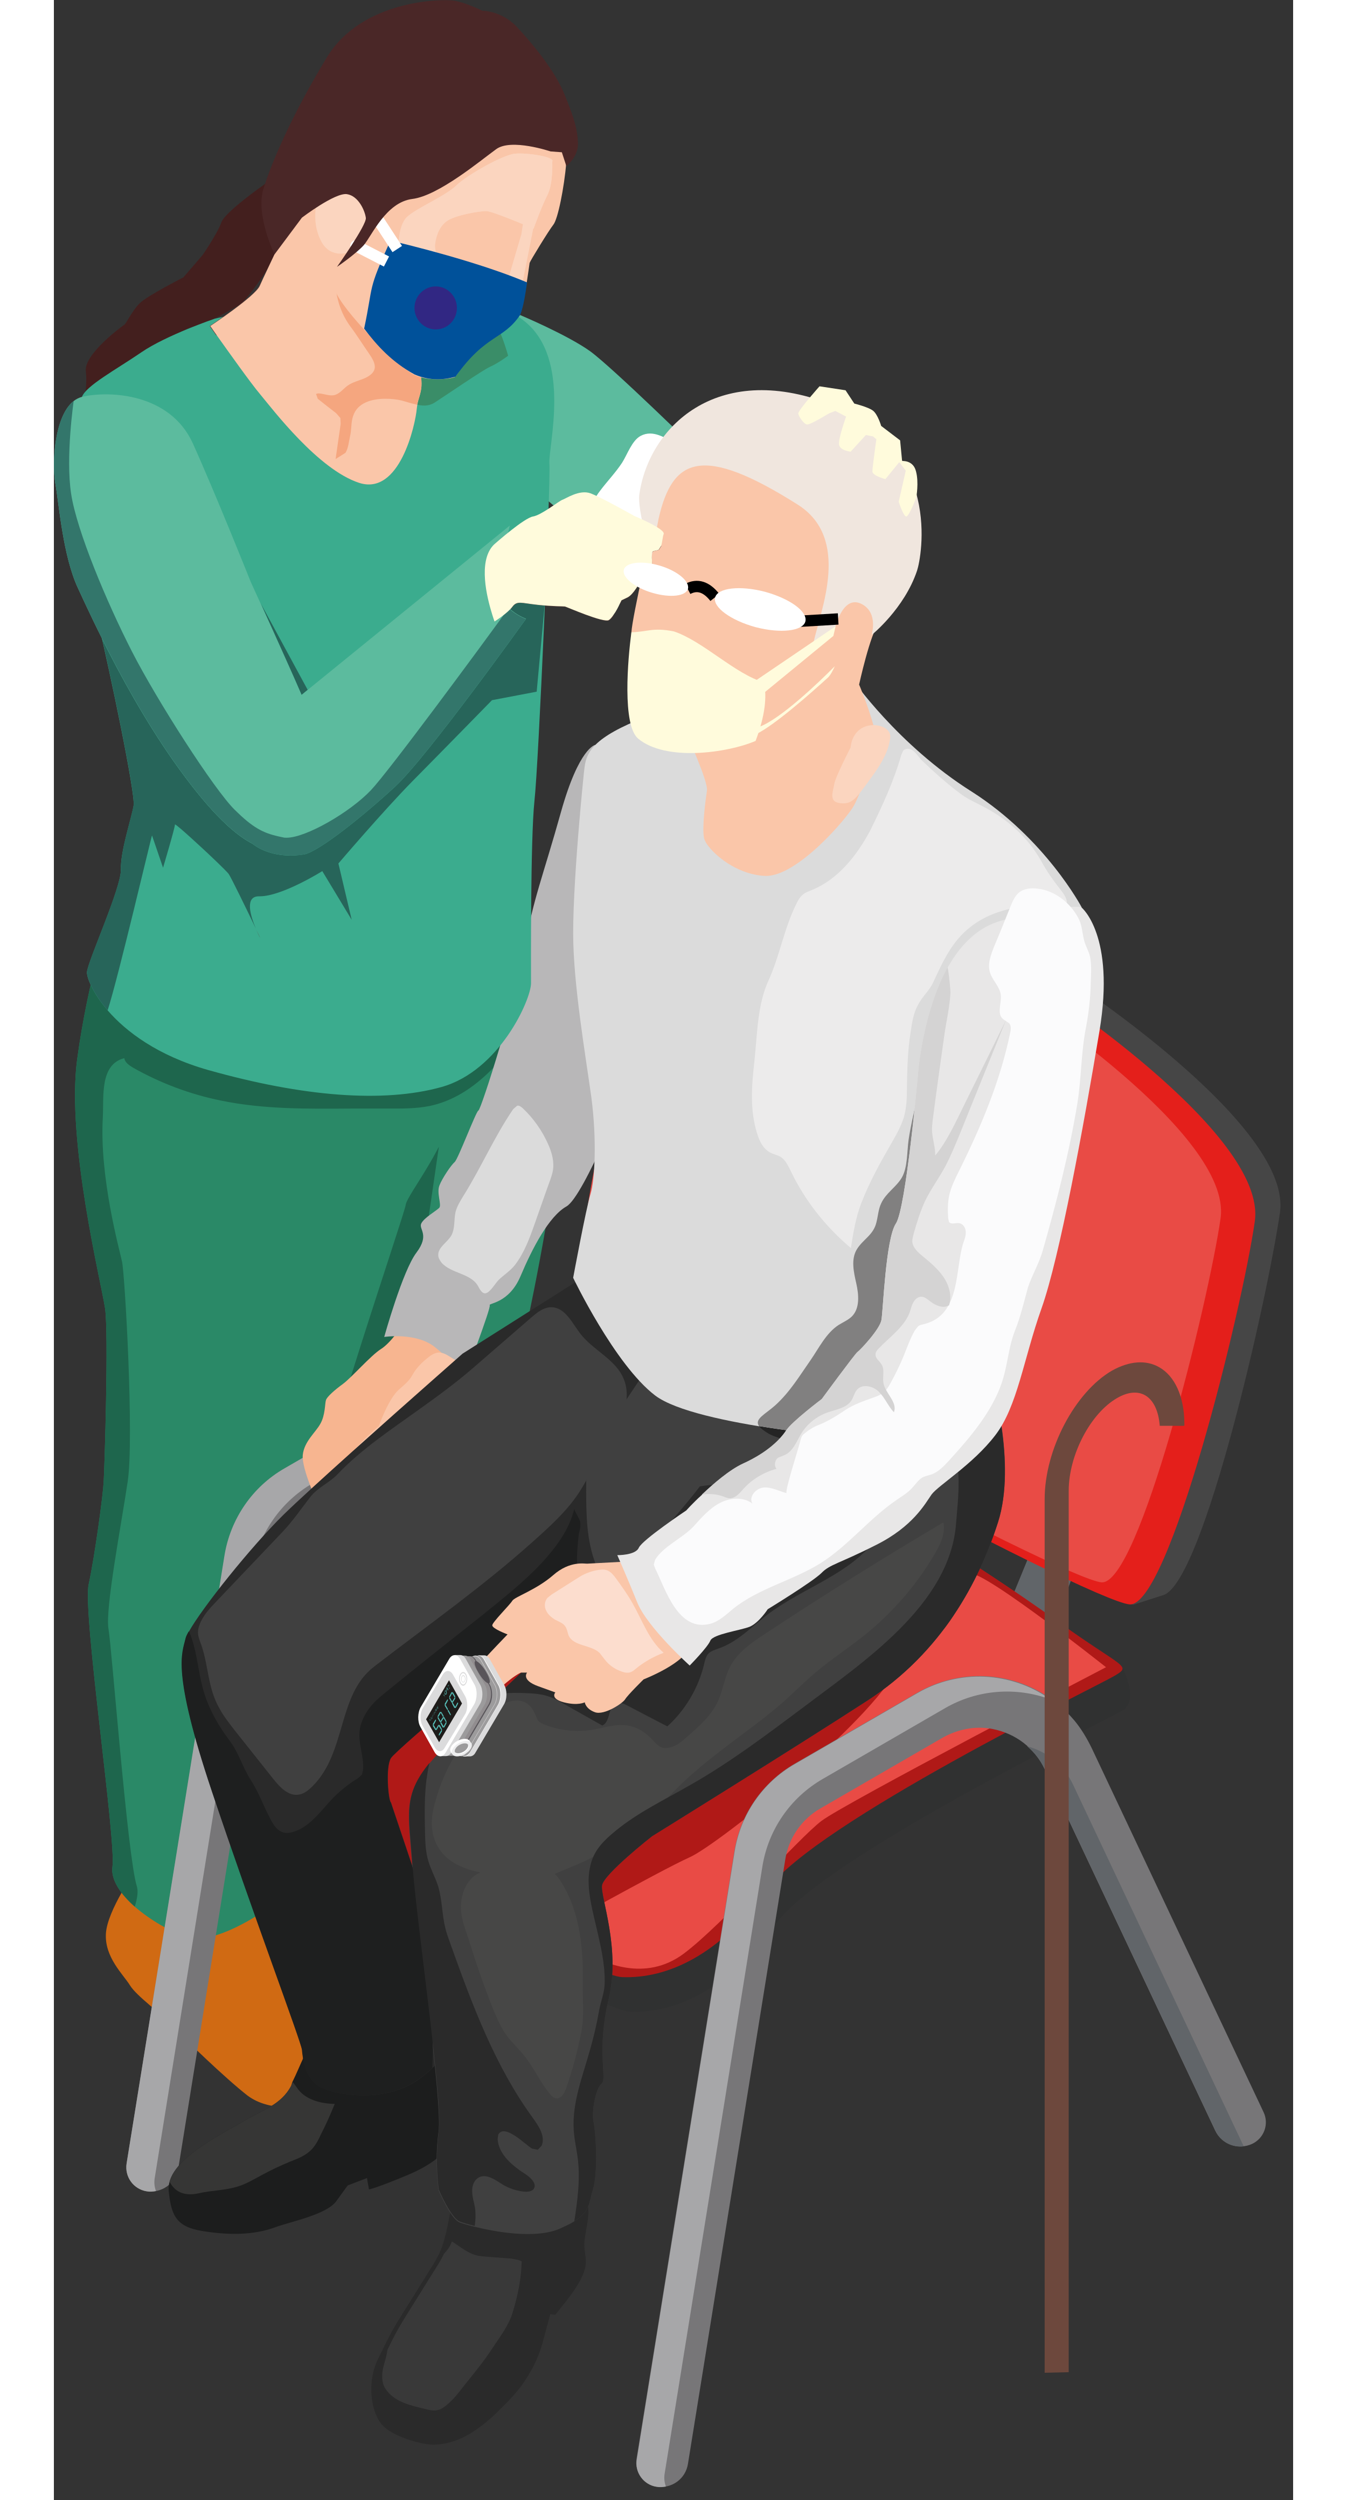 <svg width="62" height="115" viewBox="0 0 62 125" fill="none" xmlns="http://www.w3.org/2000/svg">
<rect x="0" y="0" width="62" height="125" fill="#333333" stroke="none"/>
<g clip-path="url(#clip0)">
<path d="M14.518 91.241C14.518 91.241 14.207 93.859 14.066 94.312C13.924 94.765 13.783 96.491 14.9 97.015C16.018 97.538 18.48 98.543 18.707 98.67C18.933 98.798 20.603 100.637 22.881 101.288C25.159 101.939 25.64 101.698 26.504 100.439C27.367 99.18 26.617 97.835 25.867 96.93C25.131 96.024 21.693 93.732 21.693 93.732L20.66 92.147L20.094 89.289L14.518 91.241Z" fill="#D06A13"/>
<path d="M20.603 91.142C20.504 91.821 19.527 93.095 17.405 93.052C16.556 93.038 15.777 92.812 15.155 92.543C14.235 92.161 13.641 91.694 13.641 91.694C13.641 91.694 12.664 81.874 12.113 77.289C11.829 74.841 11.32 69.252 11.249 64.356C11.179 60.139 11.433 56.417 12.41 55.611C14.518 53.856 18.282 48.125 18.282 48.125C18.367 47.927 24.721 46.951 24.721 46.951C24.721 46.951 25.852 50.559 25.187 57.238C24.522 63.903 21.452 75.733 21.296 76.397C21.155 77.048 20.702 90.477 20.603 91.142Z" fill="#2A8967"/>
<path d="M15.155 92.543C14.235 92.161 13.641 91.694 13.641 91.694C13.641 91.694 12.665 81.874 12.113 77.289C11.83 74.841 11.32 69.251 11.249 64.356L19.259 57.351C19.259 57.351 18.466 62.827 18.268 64.073C18.07 65.318 15.962 69.917 15.905 70.313C15.848 70.695 14.264 77.685 14.419 80.402C14.518 82.142 14.914 88.1 15.155 92.543Z" fill="#1E664D"/>
<path d="M8.264 93.93C8.264 93.93 10.202 95.868 10.641 96.335C11.079 96.817 16.428 100.496 16.669 101.373C16.909 102.25 16.244 103.524 14.476 104.543C12.707 105.561 10.782 105.604 9.679 104.769C8.589 103.92 6.438 101.854 5.915 101.274C5.405 100.694 4.146 99.816 3.806 99.264C3.467 98.713 2.533 97.864 2.603 96.675C2.674 95.501 4.117 93.477 4.117 93.477L8.264 93.93Z" fill="#D06A13"/>
<path d="M17.603 60.238C17.532 60.761 13.174 73.384 13.061 75.591C12.948 77.799 10.542 95.529 10.542 95.529C10.542 95.529 8.009 97.326 6.594 96.845C5.859 96.59 4.826 96.01 4.047 95.331C3.34 94.708 2.844 93.987 2.929 93.35C3.127 92.005 1.429 80.643 1.741 79.213C2.052 77.784 2.462 74.714 2.491 74.091C2.533 73.469 2.745 66.662 2.561 65.417C2.378 64.172 0.623 57.096 1.161 52.993C1.712 48.904 2.788 45.762 2.788 45.762L3.368 45.606L8.66 44.22L19.641 46.837C19.641 46.837 20.348 52.809 20.08 55.002C19.797 57.167 17.674 59.714 17.603 60.238Z" fill="#2A8967"/>
<path d="M4.047 95.331C3.34 94.708 2.844 93.986 2.929 93.35C3.127 92.005 1.429 80.643 1.741 79.213C2.052 77.784 2.462 74.714 2.491 74.091C2.533 73.469 2.745 66.662 2.561 65.417C2.378 64.172 0.623 57.096 1.161 52.993C1.712 48.904 2.788 45.762 2.788 45.762L3.368 45.606C3.396 46.073 3.439 46.54 3.467 47.036C3.538 48.069 2.986 49.158 3.34 50.191C3.495 50.658 3.962 50.941 4.401 51.111C4.953 51.323 5.533 51.436 6.113 51.55C9.552 52.186 13.019 52.738 16.514 52.809C18.24 52.837 20.037 52.738 21.608 52.017C22.216 51.733 22.853 51.337 23.532 51.45C22.358 53.177 20.844 54.875 18.792 55.299C18.084 55.441 17.363 55.427 16.655 55.427C16.061 55.427 15.452 55.427 14.858 55.427C12.679 55.441 10.514 55.469 8.377 55.031C6.821 54.719 5.321 54.153 3.948 53.375C3.764 53.262 3.552 53.12 3.524 52.908C2.278 53.219 2.505 54.875 2.448 55.88C2.278 58.865 3.269 62.431 3.41 63.082C3.552 63.733 4.019 71.898 3.693 74.077C3.368 76.256 2.561 80.459 2.731 81.435C2.901 82.412 3.679 92.784 4.146 94.298C4.231 94.552 4.175 94.92 4.047 95.331Z" fill="#1E664D"/>
<path d="M52.384 69.04L46.653 82.992L49.158 83.812L54.394 69.294L52.384 69.04Z" fill="#616569"/>
<path d="M34.102 59.205L28.371 73.171L30.876 73.978L36.111 59.474L34.102 59.205Z" fill="#616569"/>
<path d="M6.227 108.406L11.094 78.195C11.264 77.12 11.915 76.186 12.849 75.648L18.891 72.153C19.669 71.7 20.575 71.502 21.452 71.672C22.627 71.898 23.575 72.634 24.07 73.681L32.603 91.751C32.928 92.444 33.763 92.742 34.456 92.416C35.051 92.133 35.305 91.425 35.022 90.831L26.433 72.648C26.193 72.153 25.91 71.672 25.556 71.247C23.49 68.813 20.179 68.431 17.702 69.86L11.561 73.412C9.948 74.346 8.844 75.945 8.547 77.785L3.637 108.179C3.538 108.83 3.977 109.453 4.628 109.552C5.392 109.679 6.099 109.17 6.227 108.406Z" fill="#777678"/>
<path d="M25.471 74.445L34.003 92.515L34.017 92.543C33.437 92.614 32.857 92.317 32.602 91.765L24.07 73.695C23.857 73.242 23.546 72.86 23.178 72.535C24.197 72.818 25.018 73.483 25.471 74.445Z" fill="#616569"/>
<path d="M3.637 108.179L8.533 77.784C8.83 75.945 9.934 74.332 11.547 73.412L17.688 69.86C19.726 68.686 22.33 68.757 24.339 70.186C22.613 69.535 20.674 69.691 19.089 70.61L12.948 74.162C11.335 75.096 10.231 76.695 9.934 78.534L5.038 108.944C5.01 109.156 5.038 109.368 5.109 109.552C4.953 109.58 4.797 109.594 4.642 109.566C3.977 109.453 3.538 108.844 3.637 108.179Z" fill="#A7A7A9"/>
<path d="M50.375 48.706C50.375 48.706 61.978 56.163 61.342 60.62C60.719 64.908 57.563 78.888 55.554 79.737L54.012 80.233C52.045 80.077 28.173 66.507 27.664 64.002C27.225 61.795 29.107 49.696 30.649 46.526C30.862 46.102 31.739 46.13 31.895 46.06C33.239 45.494 42.281 45.338 50.375 48.706Z" fill="#464646"/>
<path d="M49.13 49.158C49.13 49.158 60.733 56.616 60.082 61.073C59.446 65.516 55.781 80.374 53.814 80.218C51.833 80.063 26.914 66.96 26.404 64.455C25.895 61.95 29.305 47.078 30.635 46.512C31.994 45.946 41.036 45.805 49.13 49.158Z" fill="#E41F1B"/>
<path d="M48.012 49.639C48.012 49.639 58.978 56.686 58.37 60.917C57.761 65.148 54.28 79.27 52.413 79.115C50.531 78.973 26.899 66.549 26.418 64.172C25.937 61.78 29.178 47.644 30.451 47.121C31.711 46.597 40.314 46.456 48.012 49.639Z" fill="#E94B45"/>
<path d="M26.107 69.294C26.107 69.294 13.938 74.219 10.881 78.62C7.825 83.02 7.429 86.331 7.429 87.591C7.429 88.85 26.588 100.496 28.838 100.581C31.088 100.666 33.692 99.505 36.126 96.18C38.559 92.855 52.554 86.063 53.46 85.525C54.365 84.987 53.403 83.275 53.403 83.275C41.418 74.728 26.107 69.294 26.107 69.294Z" fill="#303131"/>
<path d="M29.037 68.983C27.169 68.148 25.046 68.148 23.178 69.011C19.386 70.752 12.99 74.02 10.882 77.049C7.825 81.45 7.019 84.605 7.019 85.864C7.019 87.124 26.192 98.769 28.428 98.854C30.678 98.939 33.282 97.779 35.715 94.454C38.135 91.128 52.144 84.336 53.05 83.798C53.955 83.261 53.531 83.445 50.262 81.096C41.857 75.082 33.367 70.922 29.037 68.983Z" fill="#B01917"/>
<path d="M45.776 78.831C45.776 78.831 45.507 80.728 43.781 82.213C42.041 83.713 37.824 87.095 36.621 87.93C35.404 88.779 29.645 91.68 28.23 92.996C26.829 94.312 26.376 95.203 26.376 95.203C26.376 95.203 25.98 97.255 26.716 97.68C27.451 98.104 29.56 99.137 31.513 97.68C33.465 96.222 37.229 91.935 38.404 91.043C39.578 90.152 52.639 83.359 52.639 83.359C52.639 83.359 45.465 77.671 45.776 78.831Z" fill="#E94B45"/>
<path d="M37.626 75.676C37.626 75.676 43.3 80.43 42.38 83.034C41.46 85.652 33.253 92.232 31.796 92.868C30.338 93.519 24.169 96.972 24.169 96.972L12.396 89.968C12.396 89.968 16.655 78.619 23.178 78.025C29.701 77.445 37.626 75.676 37.626 75.676Z" fill="#B01917"/>
<path d="M5.745 109.552C5.872 110.797 6.141 111.335 7.415 111.547C8.646 111.745 9.934 111.788 11.108 111.349C11.844 111.08 13.655 110.726 14.136 110.047C14.348 109.75 14.702 109.269 14.702 109.269L15.664 108.901L15.764 109.467C15.764 109.467 16.018 109.453 17.773 108.717C19.542 107.967 19.895 107.09 19.895 107.09C19.895 107.09 19.811 106.17 19.881 105.236C19.952 104.288 19.414 103.128 19.414 103.128L12.509 102.831C12.311 103.255 12.141 103.68 11.929 104.104L11.872 104.288C11.377 105.236 10.429 105.505 9.566 106.014C8.618 106.595 6.155 107.741 5.787 109.085C5.745 109.241 5.731 109.396 5.745 109.552Z" fill="#1C1D1D"/>
<path d="M5.788 109.085C6.099 109.679 6.637 109.792 7.231 109.665C7.896 109.509 8.589 109.524 9.24 109.311C9.636 109.184 10.018 108.958 10.386 108.759C10.853 108.505 11.335 108.278 11.816 108.08C12.24 107.91 12.608 107.783 12.934 107.429C13.117 107.217 13.245 106.977 13.358 106.722C13.613 106.227 13.839 105.717 14.051 105.194C13.33 105.179 12.552 104.981 12.155 104.373L11.957 104.104L11.872 104.288C11.377 105.236 10.429 105.505 9.566 106.014C8.618 106.594 6.156 107.741 5.788 109.085Z" fill="#363635"/>
<path d="M16.273 121.042C16.584 121.551 17.277 121.82 17.815 122.004C18.183 122.117 18.565 122.217 18.961 122.231C19.202 122.231 19.414 122.202 19.641 122.16C20.787 121.905 21.721 121.084 22.513 120.278C22.909 119.882 23.277 119.471 23.588 119.004C23.999 118.368 24.268 117.802 24.466 117.08L24.834 115.707L25.088 115.736C25.57 115.127 26.221 114.363 26.475 113.712C26.787 112.962 26.461 112.707 26.56 111.943C26.631 111.307 26.9 110.557 26.617 109.934C26.334 109.311 25.796 108.915 25.131 108.83C24.876 108.788 24.622 108.774 24.381 108.844C24.055 108.958 23.773 109.227 23.405 109.326C23.008 109.425 22.527 109.255 22.131 109.198C21.678 109.127 20.461 109.014 20.136 109.453L20.037 109.679C19.768 110.67 19.697 111.788 19.259 112.722L19.244 112.736C19.174 112.877 19.103 113.019 19.018 113.16C18.466 114.052 17.9 114.943 17.348 115.835C16.938 116.486 16.697 116.953 16.414 117.547C16.329 117.703 16.259 117.872 16.16 118.07C15.777 118.919 15.763 120.207 16.273 121.042Z" fill="#2A2A2A"/>
<path d="M16.429 118.877C16.429 119.075 16.485 119.273 16.584 119.429C17.037 120.122 17.9 120.278 18.636 120.462C19.089 120.575 19.301 120.547 19.683 120.221C20.009 119.953 20.264 119.613 20.518 119.287C21.013 118.665 21.523 118.056 21.962 117.377C22.329 116.811 22.754 116.288 22.952 115.623C23.178 114.887 23.348 114.123 23.391 113.344L23.405 113.061L23.221 112.991C23.079 112.962 22.952 112.934 22.811 112.92C22.428 112.892 22.046 112.863 21.664 112.835C21.509 112.821 21.353 112.807 21.197 112.778C20.688 112.665 20.334 112.326 19.91 112.071C19.839 112.311 19.683 112.509 19.514 112.693C19.443 112.835 19.372 112.976 19.287 113.118C18.735 114.009 18.169 114.901 17.617 115.792C17.207 116.443 16.966 116.91 16.683 117.505C16.641 117.915 16.457 118.283 16.429 118.693V118.877Z" fill="#393939"/>
<path d="M17.391 66.323C17.391 66.323 16.853 67.144 16.358 67.455C15.863 67.766 14.872 68.898 14.462 69.195C14.051 69.492 13.655 69.846 13.613 70.002C13.556 70.157 13.584 70.752 13.33 71.191C13.089 71.629 12.523 72.068 12.452 72.747C12.382 73.44 13.245 75.28 13.245 75.28C13.245 75.28 14.476 76.638 16.287 75.011C18.098 73.384 19.202 69.521 19.428 69.068C19.655 68.615 20.702 67.653 20.575 67.158C20.447 66.677 17.391 66.323 17.391 66.323Z" fill="#F7B590"/>
<path d="M27.084 37.244C27.084 37.244 26.277 37.371 25.371 40.597C24.466 43.838 23.942 45.041 23.56 47.418C23.178 49.795 21.367 55.512 21.239 55.526C21.126 55.554 20.221 57.96 20.051 58.101C19.881 58.243 19.428 58.908 19.287 59.276C19.145 59.644 19.4 60.238 19.287 60.379C19.174 60.521 18.523 60.875 18.381 61.172C18.239 61.469 18.82 61.724 18.14 62.629C17.447 63.535 16.527 66.846 16.527 66.846C16.527 66.846 18.112 66.606 19.046 67.341C19.98 68.077 20.532 68.926 20.532 68.926C20.532 68.926 21.89 65.36 21.805 65.261C21.735 65.148 22.768 65.176 23.348 63.804C23.928 62.431 24.763 60.818 25.64 60.323C26.532 59.828 28.796 54.054 28.796 54.054C28.796 54.054 29.602 38.163 27.084 37.244Z" fill="#B8B7B8"/>
<path d="M20.476 59.813C20.32 60.068 20.164 60.323 20.093 60.606C20.009 60.988 20.079 61.427 19.881 61.78C19.683 62.12 19.216 62.361 19.23 62.757C19.23 62.898 19.315 63.026 19.4 63.139C19.881 63.676 20.843 63.662 21.211 64.285C21.31 64.469 21.438 64.724 21.636 64.653C21.848 64.582 22.089 64.158 22.259 63.988C22.527 63.733 22.825 63.549 23.065 63.252C23.532 62.644 23.801 61.908 24.056 61.186C24.324 60.436 24.579 59.686 24.848 58.95C24.89 58.823 24.933 58.696 24.961 58.554C25.046 58.101 24.919 57.634 24.735 57.224C24.438 56.545 23.999 55.922 23.461 55.413C23.376 55.342 23.277 55.257 23.178 55.285L22.98 55.455C22.032 56.842 21.381 58.37 20.476 59.813Z" fill="#DBDBDB"/>
<path d="M19.697 68.983C19.626 69.224 19.655 69.365 19.669 69.62C19.683 70.115 19.471 70.568 19.117 70.907C18.169 71.785 17.023 72.832 16.81 72.987C16.598 73.129 15.777 74.303 15.296 74.303C14.801 74.303 14.532 74.204 14.532 73.454C14.532 72.719 16.259 71.304 16.259 71.304C16.259 71.304 16.726 69.945 17.263 69.478C17.532 69.238 17.773 69.054 17.942 68.742C18.126 68.403 18.424 68.106 18.735 67.865C18.89 67.738 19.06 67.639 19.258 67.624C19.456 67.624 19.64 67.724 19.796 67.823L20.065 67.992L20.093 68.021V68.063C19.952 68.346 19.81 68.629 19.711 68.926L19.697 68.983Z" fill="#FAC6A9"/>
<path d="M31.414 69.86V73.766L29.673 77.417C29.673 77.417 28.103 78.634 26.589 79.808C25.287 80.827 24.027 81.803 23.815 81.945C23.362 82.27 17.165 87.449 16.867 87.902C16.584 88.355 16.74 90.039 16.867 90.124L19.117 96.817L20.561 101.133C20.561 101.133 20.079 102.335 18.947 103.397C18.721 103.609 18.466 103.821 18.183 104.019C16.499 105.165 14.108 104.755 13.33 104.345C12.552 103.934 12.467 102.901 12.424 102.491C12.382 102.081 9.919 95.543 7.91 89.543C5.901 83.544 6.424 82.681 6.594 81.945C6.608 81.86 6.665 81.733 6.764 81.563C7.429 80.374 9.863 77.332 11.49 75.733C12.806 74.445 16.825 70.879 19.004 68.955C19.867 68.191 20.447 67.681 20.447 67.681L27.735 63.068L28.046 62.87L31.414 69.86Z" fill="#2A2A2A"/>
<path d="M47.234 76.114C46.286 79.072 44.432 82.609 40.696 85.029C36.961 87.449 29.928 91.807 29.928 91.807C29.928 91.807 27.508 93.703 27.423 94.269C27.338 94.85 28.372 97.439 27.749 99.986C27.14 102.533 27.692 103.976 27.409 104.175C27.126 104.373 26.886 105.533 26.999 106.099C27.126 106.679 27.225 108.646 26.971 109.467C26.773 110.118 26.829 110.57 26.037 111.066C25.838 111.193 25.584 111.306 25.273 111.448C24.07 111.943 22.131 111.603 21.042 111.335C20.688 111.25 20.419 111.165 20.306 111.122C19.853 110.953 19.244 109.523 19.244 109.523C19.244 109.523 19.032 108.08 19.244 106.608C19.457 105.123 18.141 96.208 17.928 93.307C17.745 90.718 17.433 89.826 18.777 88.185C18.933 88.001 19.117 87.788 19.329 87.576C19.966 86.911 21.07 85.836 22.259 84.689C23.886 83.119 25.838 81.647 27.296 79.921C27.89 79.213 27.508 79.171 27.126 78.251C26.645 77.048 26.631 75.718 26.631 74.445C26.631 73.935 26.631 73.426 26.787 72.945C26.914 72.563 27.14 72.223 27.367 71.883C28.202 70.638 29.022 69.407 29.857 68.162C30.268 67.553 30.791 66.888 31.527 66.903C31.838 66.917 32.121 67.044 32.39 67.186C33.381 67.681 34.527 68.572 35.616 68.799C36.423 68.969 37.385 68.671 38.22 68.657C40.428 68.629 42.621 68.7 44.828 68.799C46.059 68.855 46.908 68.898 46.908 68.898C46.908 68.898 48.182 73.157 47.234 76.114Z" fill="#404040"/>
<path d="M26.037 75.436C26.023 75.52 26.32 75.959 26.334 76.101C26.376 76.384 26.277 76.553 26.249 76.808C26.192 77.445 26.108 78.067 26.249 78.704C26.334 79.086 26.461 79.44 26.574 79.808C25.273 80.827 24.013 81.803 23.801 81.945C23.348 82.27 17.15 87.449 16.853 87.902C16.57 88.355 16.726 90.039 16.853 90.124L19.103 96.817C19.032 97.199 18.976 97.595 18.962 97.991C18.863 99.788 19.018 101.6 18.933 103.397C18.707 103.609 18.452 103.821 18.169 104.019C16.485 105.165 14.094 104.755 13.316 104.345C12.537 103.934 12.452 102.901 12.41 102.491C12.367 102.081 9.905 95.543 7.896 89.543C5.887 83.544 6.41 82.68 6.58 81.945C6.594 81.86 6.651 81.732 6.75 81.563C6.821 81.69 6.863 81.817 6.905 81.945C7.203 82.85 7.245 83.812 7.542 84.718C7.811 85.553 8.264 86.331 8.787 87.025C9.254 87.633 9.438 88.369 9.863 89.02C10.259 89.628 10.5 90.336 10.853 90.987C10.995 91.256 11.179 91.539 11.49 91.624C11.646 91.666 11.816 91.638 11.971 91.595C12.82 91.341 13.358 90.534 13.966 89.897C14.334 89.529 14.745 89.19 15.198 88.921L15.41 88.737L15.466 88.51C15.537 87.746 15.141 87.067 15.339 86.303C15.537 85.581 15.976 85.114 16.542 84.662C18.169 83.331 19.811 82.044 21.452 80.742C22.485 79.907 23.532 79.086 24.438 78.11C25.159 77.317 25.796 76.454 26.037 75.436Z" fill="#1E1F1F"/>
<path d="M20.334 93.307C21.084 93.647 21.919 93.732 22.726 93.746C23.093 93.76 23.419 93.732 23.759 93.831C24.127 93.944 24.311 94.001 24.721 93.831C25.188 93.633 25.641 93.449 26.108 93.251C26.518 93.081 26.942 92.897 27.31 92.628C27.706 92.345 28.018 91.963 28.358 91.609C29.107 90.845 30.169 90.463 30.862 89.727C31.64 88.907 32.532 88.171 33.437 87.478C34.442 86.699 35.489 85.978 36.437 85.143C37.017 84.633 37.555 84.081 38.15 83.586C38.928 82.935 39.777 82.383 40.569 81.747C41.956 80.629 43.145 79.27 44.05 77.728C44.347 77.233 44.616 76.681 44.503 76.115C41.489 77.898 38.517 79.751 35.602 81.676C34.923 82.115 34.23 82.596 33.848 83.303C33.551 83.855 33.48 84.492 33.225 85.058C32.9 85.765 32.291 86.303 31.711 86.812C31.456 87.039 31.188 87.279 30.848 87.364C30.338 87.506 30.183 87.223 29.886 86.926C29.574 86.6 29.164 86.345 28.711 86.275C28.117 86.176 27.537 86.388 26.942 86.487C26.15 86.614 25.329 86.529 24.593 86.246C24.452 86.19 24.311 86.133 24.211 86.006L24.084 85.723C23.504 84.364 22.117 85.284 21.452 85.963C20.235 87.223 19.372 88.751 18.99 90.449C18.707 91.694 19.16 92.784 20.334 93.307Z" fill="#474746"/>
<path d="M23.957 105.887C24.254 106.297 24.593 106.793 24.409 107.274L24.211 107.486L23.928 107.429C23.645 107.288 22.541 106.128 22.23 106.736L22.202 106.963C22.259 107.741 22.966 108.307 23.631 108.731C23.886 108.901 24.183 109.212 23.999 109.453C23.9 109.58 23.688 109.594 23.518 109.58C23.15 109.538 22.782 109.425 22.457 109.227C22.089 109 21.664 108.675 21.282 108.859C21.027 108.986 20.914 109.283 20.928 109.566C20.928 109.849 21.027 110.118 21.07 110.401C21.112 110.698 21.098 110.995 21.056 111.293C20.702 111.208 20.433 111.123 20.32 111.08C19.867 110.91 19.259 109.481 19.259 109.481C19.259 109.481 19.046 108.038 19.259 106.566C19.471 105.081 18.155 96.166 17.943 93.265C17.759 90.675 17.447 89.784 18.792 88.143C18.721 88.426 18.678 88.723 18.636 89.02C18.537 89.841 18.551 90.661 18.565 91.482C18.579 92.006 18.579 92.543 18.735 93.053C18.862 93.477 19.075 93.859 19.216 94.284C19.428 94.963 19.414 95.713 19.584 96.406C19.655 96.704 19.768 96.987 19.867 97.269C20.957 100.312 22.089 103.326 23.957 105.887Z" fill="#2A2A2A"/>
<path d="M47.234 76.115C46.286 79.072 44.432 82.609 40.696 85.029C36.961 87.449 29.928 91.807 29.928 91.807C29.928 91.807 27.508 93.703 27.423 94.269C27.338 94.85 28.371 97.439 27.749 99.986C27.14 102.533 27.692 103.977 27.409 104.175C27.126 104.373 26.886 105.533 26.999 106.099C27.126 106.679 27.225 108.646 26.97 109.467C26.772 110.118 26.829 110.571 26.037 111.066C26.192 110.047 26.334 109.028 26.22 108.009C26.164 107.5 26.037 107.005 26.008 106.495C25.923 105.137 26.447 103.835 26.815 102.519C26.999 101.882 27.154 101.231 27.268 100.58C27.338 100.142 27.522 99.703 27.551 99.279C27.621 98.076 27.197 96.675 26.942 95.501C26.772 94.694 26.645 93.916 26.886 93.109C27.084 92.444 27.551 91.991 28.088 91.552C29.235 90.605 30.593 89.968 31.866 89.232C33.862 88.1 35.687 86.713 37.527 85.341C40.498 83.091 44.856 80.218 45.139 76.143C45.239 74.869 45.479 73.129 44.814 72.025C44.276 71.12 44.163 69.704 44.772 68.813L44.8 68.77C46.031 68.827 46.88 68.87 46.88 68.87C46.88 68.87 48.182 73.157 47.234 76.115Z" fill="#2A2A2A"/>
<path d="M22.004 100.524C22.188 100.949 22.372 101.387 22.641 101.755C22.91 102.123 23.263 102.435 23.546 102.802C24.027 103.397 24.339 104.133 24.834 104.713C24.905 104.798 24.99 104.883 25.103 104.911C25.358 104.967 25.542 104.67 25.627 104.416C25.952 103.482 26.207 102.534 26.391 101.571C26.546 100.737 26.447 100.057 26.461 99.237C26.49 97.496 26.348 95.671 25.414 94.157C25.273 93.916 25.089 93.675 24.848 93.534C24.594 93.378 24.296 93.336 24.013 93.322C23.278 93.265 22.542 93.322 21.82 93.477C21.579 93.534 21.339 93.605 21.127 93.732C20.745 93.973 20.518 94.397 20.419 94.836C20.221 95.756 20.603 96.435 20.858 97.298C21.198 98.388 21.579 99.463 22.004 100.524Z" fill="#474746"/>
<path d="M27.438 86.275C26.801 85.921 26.164 85.553 25.527 85.199C25.244 85.044 24.962 84.874 24.65 84.789C24.367 84.704 24.07 84.676 23.773 84.662C23.278 84.633 22.768 84.633 22.273 84.69C24.763 82.284 27.678 79.567 27.678 79.567C27.678 79.567 30.82 76.284 32.32 74.318C32.928 74.219 33.551 74.176 34.173 74.204C35.603 74.261 36.989 74.671 38.362 75.082C39.169 75.322 39.961 75.563 40.725 75.902C41.008 76.03 41.305 76.228 41.305 76.539C41.305 76.695 41.206 76.836 41.121 76.964C39.791 78.733 37.47 79.383 35.702 80.728C34.923 81.322 34.216 82.086 33.282 82.412C33.098 82.482 32.886 82.539 32.744 82.68C32.617 82.822 32.574 83.02 32.532 83.204C32.249 84.393 31.598 85.496 30.692 86.317C30.013 85.963 29.348 85.624 28.683 85.27C28.513 85.185 28.329 85.1 28.145 85.157C27.707 85.298 27.862 86.091 27.438 86.275Z" fill="#2A2A2A"/>
<path d="M8.136 80.063C7.811 80.402 7.457 80.77 7.287 81.237C7.117 81.69 7.259 81.902 7.4 82.312C7.74 83.36 7.712 84.421 8.278 85.411C8.49 85.808 8.773 86.161 9.056 86.529C9.693 87.336 10.344 88.142 10.98 88.949C11.306 89.359 11.744 89.826 12.268 89.727C12.523 89.685 12.749 89.501 12.933 89.317C14.659 87.605 14.164 84.76 16.018 83.331C18.721 81.251 21.423 79.355 23.985 77.063C24.805 76.327 25.626 75.591 26.234 74.685C26.631 74.091 26.928 73.44 27.296 72.818C27.664 72.209 28.088 71.643 28.371 71.006C28.654 70.37 28.781 69.606 28.513 68.955C28.116 67.964 26.97 67.511 26.333 66.676C25.923 66.139 25.584 65.389 24.918 65.36C24.508 65.346 24.168 65.629 23.857 65.898C22.909 66.719 21.947 67.554 20.999 68.374C20.136 69.124 19.188 69.818 18.254 70.483C16.838 71.502 15.395 72.45 14.207 73.695C13.796 74.134 13.216 74.36 12.834 74.841C12.381 75.421 11.999 75.987 11.49 76.539C10.372 77.714 9.254 78.888 8.136 80.063Z" fill="#404040"/>
<path d="M51.422 45.366C51.422 45.366 48.635 51.154 47.842 52.512C47.064 53.87 45.706 70.242 45.706 70.242C45.706 70.242 41.347 71.969 40.993 71.969C40.64 71.969 32.121 71.318 30.084 69.775C28.06 68.233 25.98 63.889 25.98 63.889C25.98 63.889 26.617 60.45 26.843 59.715C27.07 58.979 27.169 56.969 26.886 54.833C26.588 52.696 25.98 49.158 25.98 46.654C25.98 45.154 26.136 42.847 26.291 41.064C26.39 39.876 26.489 38.928 26.518 38.63C26.603 37.909 26.603 37.187 28.739 36.211C29.404 35.9 30.763 35.56 32.291 35.234C35.659 34.527 39.918 33.919 39.918 33.919C39.918 33.919 42.21 37.244 45.918 39.579C49.611 41.928 51.422 45.366 51.422 45.366Z" fill="#DBDBDB"/>
<path d="M41.008 36.281C41.291 37.314 40.357 39.663 40.031 40.272C39.706 40.88 37.173 43.866 35.574 43.795C34.343 43.739 33.253 42.946 32.772 42.338C32.617 42.154 32.532 41.97 32.517 41.842C32.433 41.29 32.602 40.003 32.673 39.536C32.744 39.069 31.654 36.706 31.654 36.706L31.683 36.564C31.838 35.843 32.631 32.461 34.4 30.819C36.38 28.965 37.47 28.782 37.866 28.513C38.263 28.23 41.149 29.192 41.305 29.362C41.461 29.532 41.701 30.593 41.276 31.145C40.838 31.697 40.286 34.229 40.286 34.229C40.286 34.229 40.725 35.248 41.008 36.281Z" fill="#FAC6A9"/>
<path d="M38.659 75.082C38.362 75.082 38.093 74.954 37.866 74.657C37.399 74.021 37.725 73.101 37.244 72.464C36.847 71.941 36.182 71.955 35.673 71.629C35.475 71.502 35.348 71.403 35.277 71.304C38.036 71.757 40.81 71.969 41.008 71.969C41.078 71.969 41.305 71.898 41.63 71.799C41.404 72.195 41.192 72.606 40.965 73.002C40.654 73.554 40.343 74.12 39.876 74.53C39.508 74.841 39.069 75.082 38.659 75.082Z" fill="#242424"/>
<path d="M41.008 71.968C40.81 71.968 38.022 71.756 35.277 71.303C35.036 70.95 35.574 70.723 36.084 70.27C36.834 69.591 37.3 68.799 37.867 67.992C38.277 67.398 38.631 66.662 39.253 66.252C39.48 66.11 39.748 65.997 39.932 65.813C40.329 65.403 40.272 64.737 40.145 64.171C40.017 63.605 39.876 62.983 40.159 62.488C40.47 61.964 40.994 61.766 41.149 61.129C41.234 60.804 41.248 60.464 41.39 60.167C41.63 59.643 42.14 59.36 42.423 58.879C42.72 58.37 42.678 57.563 42.763 56.983C42.946 55.752 43.328 54.549 43.484 53.318C43.611 52.243 44.206 51.507 44.786 50.587C44.857 50.46 44.956 50.333 45.097 50.304C45.38 51.903 45.508 53.516 45.493 55.144C45.465 56.714 45.621 58.271 45.635 59.842C45.649 62.021 45.338 64.214 44.545 66.252C44.064 67.469 43.428 68.629 42.791 69.761C42.409 70.44 42.027 71.119 41.645 71.813C41.305 71.912 41.079 71.968 41.008 71.968Z" fill="#818080"/>
<path d="M29.079 78.053L26.687 78.181C26.588 78.195 25.824 78.011 24.975 78.761C24.126 79.497 23.065 79.836 22.937 80.034C22.81 80.246 21.933 81.11 21.933 81.265C21.933 81.435 22.697 81.718 22.697 81.718C22.697 81.718 19.244 85.27 19.244 85.751C19.57 87.845 21.961 84.308 23.362 83.628H23.673C23.673 83.628 23.362 83.996 24.225 84.308C25.088 84.619 25.088 84.619 25.088 84.619C25.088 84.619 24.805 84.93 25.513 85.114C26.22 85.298 26.56 85.114 26.56 85.114C26.56 85.114 26.602 85.44 27.069 85.609C27.536 85.779 28.47 85.157 28.583 84.959C28.711 84.746 29.503 83.968 29.503 83.968C29.503 83.968 31.654 83.133 31.781 82.298C31.909 81.478 31.201 79.058 31.201 79.058L29.079 78.053Z" fill="#FAC6A9"/>
<path d="M52.314 51.535C51.521 56.304 50.319 62.87 49.413 65.417C48.507 67.964 48.21 70.327 47.092 71.77C45.974 73.228 44.248 74.261 43.908 74.728C43.583 75.195 42.975 76.327 41.135 77.246C39.295 78.18 38.829 78.209 38.404 78.647C37.965 79.086 35.715 80.459 35.715 80.459C35.715 80.459 35.277 81.138 34.81 81.336C34.343 81.52 32.984 81.704 32.843 82.029C32.716 82.355 31.81 83.275 31.81 83.275C31.81 83.275 29.702 81.378 29.192 80.133C28.683 78.874 28.188 77.756 28.188 77.756C28.188 77.756 29.093 77.77 29.263 77.388C29.433 76.992 31.64 75.52 31.64 75.52C31.64 75.52 31.951 75.166 32.418 74.742C32.999 74.19 33.805 73.497 34.484 73.185C35.701 72.633 36.352 71.968 36.635 71.53C36.918 71.091 38.418 69.959 38.418 69.959C38.418 69.959 40.06 67.723 40.201 67.61C40.343 67.511 41.333 66.464 41.404 65.997C41.489 65.53 41.616 61.95 42.126 61.186C42.635 60.422 43.229 53.743 43.229 53.743C43.229 53.743 43.442 50.686 44.715 48.38C45.338 47.262 46.229 46.328 47.46 46.017C51.238 45.083 51.422 45.38 51.422 45.38C51.422 45.38 53.106 46.767 52.314 51.535Z" fill="#E8E7E7"/>
<path d="M43.993 49.116C44.474 48.083 44.927 47.064 45.861 46.343C47.191 45.295 49.002 45.196 50.686 45.14C50.672 44.899 50.531 44.701 50.389 44.517C49.979 43.993 49.696 43.597 49.385 43.031C48.719 41.857 47.715 40.965 46.526 40.343C46.13 40.13 45.72 39.961 45.366 39.692C44.701 39.197 44.05 38.616 43.456 38.05C43.272 37.881 43.144 37.626 42.932 37.498C42.791 37.414 42.606 37.414 42.493 37.527L42.394 37.753C42.012 39.083 41.446 40.3 40.824 41.56C40.158 42.791 39.239 43.951 37.951 44.489C37.781 44.559 37.597 44.616 37.456 44.743C37.3 44.871 37.215 45.055 37.13 45.225C36.522 46.456 36.31 47.814 35.744 49.045C35.192 50.248 35.192 51.734 35.05 53.036C34.909 54.267 34.81 55.526 35.192 56.7C35.305 57.068 35.489 57.436 35.828 57.62C35.998 57.719 36.211 57.748 36.366 57.847C36.607 58.002 36.734 58.285 36.861 58.54C37.569 60.026 38.616 61.342 39.876 62.403C39.989 61.653 40.116 60.889 40.385 60.181C40.809 59.078 41.361 58.101 41.956 57.068C42.182 56.672 42.408 56.262 42.536 55.823C42.649 55.399 42.677 54.96 42.677 54.535C42.691 53.587 42.706 52.569 42.861 51.62C42.932 51.154 43.003 50.616 43.257 50.206C43.456 49.809 43.809 49.526 43.993 49.116Z" fill="#ECEBEB"/>
<path d="M49.469 62.544C50.163 60.11 50.8 57.648 51.21 55.144C51.408 53.898 51.394 52.597 51.634 51.38C51.776 50.644 51.861 49.894 51.875 49.144C51.889 48.762 51.917 48.337 51.861 47.955C51.818 47.63 51.663 47.403 51.564 47.092C51.436 46.668 51.465 46.257 51.224 45.847C50.814 45.111 50.064 44.531 49.229 44.432C48.903 44.389 48.535 44.418 48.281 44.63C48.083 44.8 47.969 45.054 47.87 45.295C47.602 45.96 47.333 46.639 47.05 47.304C46.88 47.729 46.696 48.196 46.837 48.635C46.965 49.031 47.333 49.342 47.375 49.752C47.418 50.163 47.163 50.686 47.488 50.955L47.8 51.167C47.899 51.295 47.885 51.479 47.842 51.648C47.347 54.054 46.385 56.332 45.295 58.526C45.097 58.922 44.899 59.318 44.8 59.742C44.715 60.125 44.715 60.521 44.743 60.917L44.786 61.101C44.899 61.242 45.125 61.129 45.295 61.157C45.479 61.186 45.606 61.37 45.62 61.568C45.635 61.752 45.578 61.936 45.507 62.12C45.069 63.45 45.394 65.714 43.569 66.195C43.456 66.223 43.342 66.237 43.243 66.308L43.074 66.52C42.847 66.917 42.691 67.355 42.522 67.78C42.324 68.261 42.097 68.728 41.842 69.181C41.758 69.336 41.658 69.492 41.531 69.605C41.375 69.747 41.163 69.817 40.965 69.888C40.498 70.058 40.031 70.214 39.621 70.483C39.111 70.822 38.758 71.049 38.192 71.275C38.036 71.332 37.894 71.431 37.753 71.516L37.484 71.728C37.385 71.841 37.357 71.997 37.314 72.152C37.258 72.407 36.536 74.629 36.663 74.657C36.281 74.558 35.913 74.346 35.517 74.374C35.121 74.402 34.739 74.855 34.951 75.18C34.498 74.827 33.819 74.883 33.31 75.152C32.8 75.421 32.404 75.874 32.022 76.298C31.484 76.893 30.494 77.303 30.083 77.982L30.013 78.223L30.083 78.421C30.607 79.468 31.23 81.633 32.871 81.18C33.296 81.053 33.635 80.727 33.975 80.444C35.277 79.397 36.975 79.029 38.39 78.138C39.762 77.261 40.795 75.93 42.139 75.011C42.422 74.813 42.72 74.643 42.946 74.388C43.102 74.218 43.243 74.006 43.441 73.879C43.597 73.794 43.781 73.766 43.937 73.709C44.262 73.582 44.517 73.313 44.757 73.058C45.889 71.813 47.12 70.398 47.545 68.728C47.743 67.964 47.8 67.256 48.083 66.535C48.366 65.827 48.535 65.091 48.734 64.37C48.946 63.733 49.285 63.181 49.469 62.544Z" fill="#FBFBFC"/>
<path d="M43.017 61.681C42.989 61.809 42.946 61.936 42.946 62.063C42.961 62.375 43.229 62.615 43.47 62.813C43.852 63.124 44.234 63.45 44.517 63.86C44.786 64.271 44.941 64.794 44.786 65.261C44.503 65.445 44.107 65.275 43.838 65.063C43.71 64.964 43.569 64.837 43.413 64.837C43.215 64.823 43.059 64.992 42.975 65.162C42.89 65.332 42.861 65.53 42.776 65.714C42.493 66.379 41.758 66.903 41.277 67.412C41.192 67.497 41.107 67.596 41.107 67.709C41.093 67.921 41.305 68.049 41.418 68.233C41.574 68.502 41.446 68.841 41.503 69.153C41.602 69.676 42.225 70.115 42.026 70.61C41.743 70.313 41.588 69.903 41.291 69.605C41.008 69.308 40.47 69.167 40.187 69.478C40.045 69.634 40.017 69.846 39.904 70.016C39.663 70.398 39.14 70.469 38.701 70.624C38.178 70.808 37.711 71.176 37.413 71.643C37.159 72.053 36.989 72.577 36.536 72.761L36.253 72.874C36.069 72.987 36.013 73.27 36.154 73.44C35.517 73.61 34.923 73.964 34.484 74.459C34.3 74.671 34.088 74.912 33.819 74.912C33.692 74.912 33.579 74.855 33.466 74.813C33.14 74.7 32.772 74.671 32.419 74.728C32.999 74.176 33.805 73.483 34.484 73.171C35.701 72.619 36.352 71.954 36.635 71.516C36.918 71.077 38.418 69.945 38.418 69.945C38.418 69.945 40.06 67.709 40.201 67.596C40.343 67.497 41.333 66.45 41.404 65.983C41.489 65.516 41.616 61.936 42.126 61.172C42.635 60.408 43.229 53.729 43.229 53.729C43.229 53.729 43.442 50.672 44.715 48.366C44.786 48.734 44.857 49.484 44.857 49.611C44.828 50.304 44.658 51.012 44.559 51.691C44.361 53.092 44.163 54.507 43.979 55.922C43.951 56.148 43.923 56.361 43.937 56.587C43.965 56.997 44.107 57.38 44.093 57.776C44.687 57.068 45.14 56.063 45.55 55.229C46.243 53.828 46.937 52.427 47.63 51.012C46.852 52.922 46.074 54.847 45.295 56.771C45.083 57.28 44.871 57.79 44.616 58.285C44.291 58.894 43.88 59.445 43.583 60.054C43.343 60.578 43.173 61.129 43.017 61.681Z" fill="#D4D3D3"/>
<path d="M28.131 78.931C27.933 78.662 27.763 78.464 27.423 78.478C27.055 78.492 26.603 78.648 26.291 78.846C25.824 79.143 25.372 79.426 24.905 79.723L24.692 79.893C24.551 80.063 24.523 80.317 24.622 80.515C24.706 80.713 24.89 80.869 25.074 80.982C25.258 81.081 25.485 81.152 25.598 81.336C25.683 81.463 25.697 81.633 25.754 81.775C26.008 82.327 26.886 82.228 27.31 82.652L27.551 82.963C27.763 83.246 28.06 83.459 28.4 83.572C28.541 83.629 28.697 83.657 28.838 83.614C28.952 83.572 29.037 83.501 29.121 83.43C29.532 83.091 30.013 82.822 30.508 82.638C29.772 82.001 29.447 81.039 28.966 80.19C28.725 79.751 28.428 79.341 28.131 78.931Z" fill="#FCDDCE"/>
<path d="M22.301 16.599L23.32 15.749C23.32 15.749 25.683 16.74 26.829 17.561C27.975 18.396 32.362 22.697 32.362 22.697C32.362 22.697 29.815 25.938 28.131 26.065C26.447 26.192 26.447 26.192 26.447 26.192C26.447 26.192 23.574 24.82 23.843 23.235C24.112 21.65 22.301 16.599 22.301 16.599Z" fill="#5CBB9E"/>
<path d="M3.509 16.245C3.509 16.245 1.472 17.702 1.599 18.579C1.712 19.457 1.358 20.9 1.358 20.9L4.839 17.688L3.509 16.245Z" fill="#431F1E"/>
<path d="M10.882 8.957L10.485 9.254C10.485 9.254 8.561 10.598 8.377 11.122C8.193 11.66 7.443 12.749 7.443 12.749L6.481 13.867C6.481 13.867 4.698 14.773 4.302 15.155C3.905 15.537 3.58 16.259 3.509 16.244L4.387 17.603C4.387 17.603 6.679 16.414 6.806 16.372C6.934 16.329 7.57 16.174 7.57 16.174C7.57 16.174 9.212 15.325 9.396 15.155C9.594 14.999 10.684 13.598 10.853 13.089C11.037 12.579 11.985 11.915 12.141 11.221C12.311 10.542 10.882 8.957 10.882 8.957Z" fill="#431F1E"/>
<path d="M19.386 54.352C16.485 55.158 12.452 54.833 7.726 53.502C5.179 52.781 3.594 51.564 2.689 50.517C1.925 49.625 1.642 48.861 1.656 48.606C1.698 48.055 3.382 44.376 3.354 43.47C3.325 42.55 3.891 40.895 3.991 40.272C4.075 39.649 2.802 33.55 2.208 31.088C1.995 30.197 1.797 28.555 1.656 26.787C1.401 23.688 1.274 20.221 1.401 19.853C1.599 19.287 3.113 18.48 4.373 17.617C5.632 16.754 8.052 15.933 8.052 15.933L10.967 15.282L15.099 14.179C15.099 14.179 21.169 14.165 23.546 16.061C25.924 17.957 24.721 22.343 24.791 23.192C24.862 24.041 24.254 38.192 24.042 40.06C23.843 41.942 23.872 48.324 23.872 49.158C23.872 49.979 22.287 53.545 19.386 54.352Z" fill="#3BAC8E"/>
<path d="M27.338 24.523C27.692 24.055 28.102 23.631 28.428 23.136C28.683 22.739 28.923 22.018 29.362 21.791C29.985 21.466 30.593 21.905 31.116 22.188C31.796 22.57 32.461 22.98 33.097 23.433C33.211 23.518 33.324 23.603 33.423 23.716C33.706 24.07 33.649 24.579 33.593 25.018C33.536 25.357 33.494 25.683 33.437 26.008C33.409 26.192 33.381 26.376 33.267 26.518C33.112 26.702 32.899 26.688 32.701 26.772C32.503 26.843 32.447 27.027 32.305 27.197C32.121 27.423 31.753 27.636 31.626 27.89C31.569 28.003 30.069 26.603 30.069 26.603L28.753 27.055C28.428 27.027 28.088 26.971 27.777 26.857C27.579 26.787 27.352 26.702 27.225 26.546C27.07 26.348 26.843 26.022 26.815 25.768C26.801 25.555 26.871 25.343 26.956 25.159C27.055 24.933 27.183 24.721 27.338 24.523Z" fill="white"/>
<path d="M31.937 21.466C31.937 21.466 30.763 22.782 30.338 24.664C29.928 26.532 28.937 30.833 28.895 31.612C28.852 32.39 28.753 35.871 28.966 36.352C29.178 36.847 30.678 37.626 31.23 37.541C31.782 37.456 35.758 37.272 36.932 35.97C38.107 34.668 38.701 34.215 39.182 32.97C39.678 31.725 40.951 30.013 41.093 29.758C41.22 29.489 41.206 23.787 39.423 23.079C37.654 22.357 31.937 21.466 31.937 21.466Z" fill="#FAC6A9"/>
<path d="M28.018 30.749C27.933 30.876 27.848 30.975 27.777 31.018C27.522 31.173 25.655 30.353 25.584 30.338C25.499 30.324 25.004 30.338 24.211 30.253C23.405 30.169 23.192 30.027 22.952 30.353C22.711 30.678 22.06 31.088 22.06 31.088C22.06 31.088 21.976 30.862 21.877 30.508C21.947 30.381 22.655 29.971 22.81 29.716C22.966 29.475 22.782 29.051 22.754 29.008C22.81 29.037 23.603 29.461 24.098 29.518C24.622 29.588 25.598 29.815 25.711 29.829C25.824 29.843 26.504 30.338 27.14 30.678C27.777 31.018 28.018 30.749 28.018 30.749Z" fill="#613B37"/>
<path d="M28.018 30.749L28.329 30.197C28.244 30.338 28.131 30.565 28.018 30.749Z" fill="#613B37"/>
<path d="M29.843 28.626C29.702 28.824 29.32 29.121 29.32 29.121C29.32 29.121 28.994 29.744 28.697 29.886C28.4 30.027 28.4 30.027 28.4 30.027L28.315 30.197L26.815 29.305L26.093 28.669L27.636 29.291C27.636 29.291 28.244 29.928 28.541 29.857C28.838 29.787 28.938 29.249 28.938 29.249L27.834 28.23L26.376 27.494C26.376 27.494 27.494 27.763 27.791 27.862C28.088 27.961 28.994 28.838 29.263 28.895C29.503 28.952 29.815 28.654 29.843 28.626Z" fill="#613B37"/>
<path d="M29.913 27.664C29.899 27.82 29.984 28.428 29.843 28.612L29.913 27.664Z" fill="#613B37"/>
<path d="M30.395 27.296L30.267 27.494C30.084 27.551 29.942 27.537 29.928 27.65L28.669 26.815L27.352 25.952L29.036 26.518L30.395 27.296Z" fill="#613B37"/>
<path d="M10.118 46.47C10.217 46.668 10.287 46.824 10.33 46.894C10.273 46.824 10.203 46.654 10.118 46.47Z" fill="#613B37"/>
<path d="M12.396 34.753C11.971 33.763 10.967 31.527 10.358 30.183L12.693 34.484H12.707L12.396 34.753ZM2.689 50.517C1.953 49.654 1.656 48.904 1.656 48.62C1.656 48.606 1.656 48.606 1.656 48.592C1.698 48.04 3.354 44.418 3.354 43.47C3.354 43.456 3.354 43.456 3.354 43.441C3.354 43.427 3.354 43.399 3.354 43.385C3.354 42.465 3.892 40.852 3.991 40.243C3.991 40.215 3.991 40.187 3.991 40.159C3.991 39.31 3.028 34.654 2.42 31.965C3.311 33.748 4.528 35.97 5.943 37.994C7.613 40.371 8.901 41.644 9.905 42.168C10.471 42.621 11.207 42.776 11.844 42.776C12.085 42.776 12.325 42.748 12.523 42.72C13.259 42.578 15.466 40.809 17.066 39.338C18.665 37.866 23.617 30.947 23.617 30.947C23.617 30.947 23.193 30.791 22.825 30.48C22.867 30.437 22.91 30.395 22.938 30.352C23.051 30.197 23.164 30.154 23.334 30.154C23.518 30.154 23.787 30.211 24.211 30.253C24.339 30.267 24.452 30.282 24.551 30.282L24.155 34.583L21.919 35.008C21.919 35.008 19.443 37.541 17.943 39.055C16.443 40.583 14.235 43.173 14.235 43.173L14.9 45.989L13.429 43.555C13.429 43.555 11.419 44.814 10.302 44.814C10.287 44.814 10.273 44.814 10.273 44.814H10.259C9.537 44.814 9.835 45.79 10.104 46.427C9.679 45.536 8.844 43.824 8.745 43.696C8.604 43.512 7.698 42.663 7.698 42.663C7.698 42.663 6.156 41.22 6.057 41.22C6.071 41.347 5.462 43.385 5.462 43.385L4.91 41.772C4.882 41.786 3.212 48.918 2.689 50.517Z" fill="#27655A"/>
<path d="M13.075 10.669C13.004 10.797 11.716 12.905 11.419 13.839C11.122 14.801 10.839 16.16 10.641 16.4C10.443 16.655 9.325 16.202 8.971 16.358C8.858 16.4 8.519 16.57 8.122 16.768C7.924 16.485 7.797 16.301 7.797 16.301C7.797 16.301 10.047 14.816 10.273 14.292C10.471 13.896 10.938 12.948 11.363 12.014C12.268 11.306 13.018 10.712 13.075 10.669Z" fill="#613B37"/>
<path d="M18.155 20.447C18.084 21.226 17.306 24.806 15.268 24.141C13.231 23.476 10.967 20.49 10.33 19.726C9.849 19.16 8.717 17.561 8.151 16.768C7.953 16.485 7.825 16.301 7.825 16.301C7.825 16.301 10.075 14.816 10.302 14.292C10.471 13.896 10.938 12.948 11.363 12.014C11.504 11.717 11.632 11.434 11.745 11.165C12.226 10.047 13.598 7.953 13.598 7.953C18.113 8.066 15.636 12.735 15.65 13.132C15.679 13.528 17.32 16.032 18.028 17.73C18.735 19.429 18.226 19.669 18.155 20.447Z" fill="#FAC6A9"/>
<path d="M18.523 20.278C18.41 20.278 18.296 20.264 18.183 20.235C18.311 19.598 18.664 19.259 18.042 17.731C17.603 16.698 16.825 15.339 16.273 14.363L20.15 15.268C20.15 15.268 21.877 15.948 22.145 16.301C22.414 16.655 22.726 17.787 22.726 17.787C22.726 17.787 22.216 18.169 21.82 18.339C21.424 18.523 19.655 19.74 19.103 20.094C18.905 20.235 18.707 20.278 18.523 20.278Z" fill="#3A8D68"/>
<path d="M14.094 22.952C14.178 22.372 14.263 21.791 14.348 21.197L14.334 20.9L14.122 20.659C13.811 20.419 13.499 20.178 13.202 19.938L13.117 19.697L13.216 19.669C13.443 19.669 13.669 19.768 13.881 19.768C13.938 19.768 13.98 19.768 14.037 19.754C14.306 19.683 14.476 19.442 14.688 19.287C14.943 19.103 15.268 19.032 15.565 18.905C16.23 18.593 16.131 18.211 15.792 17.716C15.466 17.249 15.169 16.768 14.829 16.315C13.966 15.141 14.094 13.853 14.094 13.853L16.259 14.362C16.81 15.339 17.603 16.683 18.027 17.73C18.664 19.259 18.31 19.598 18.169 20.235C17.9 20.178 17.645 20.093 17.391 20.023C17.15 19.966 16.881 19.938 16.584 19.938C15.905 19.938 15.183 20.136 14.971 20.801C14.858 21.112 14.9 21.494 14.815 21.82C14.759 22.074 14.73 22.414 14.589 22.64L14.094 22.952Z" fill="#F5A67F"/>
<path d="M25.046 5.901C25.046 5.901 25.754 6.792 25.64 8.108C25.527 9.41 25.216 10.952 24.989 11.235C24.763 11.518 23.829 13.047 23.801 13.146C23.787 13.245 23.49 15.452 23.306 15.749C23.136 16.047 22.103 15.976 22.103 15.976L21.395 16.825L20.999 17.377C20.999 17.377 20.193 18.763 20.065 18.848C19.952 18.933 18.735 19.103 18.013 18.735C17.306 18.367 14.83 15.962 14.165 14.73C13.499 13.499 16.032 7.952 16.032 7.952C16.032 7.952 20.093 3.764 25.046 5.901Z" fill="#FAC6A9"/>
<path d="M14.816 12.594C14.816 12.594 13.91 12.99 13.4 12.113C12.905 11.221 13.047 10.216 13.358 9.339C13.669 8.476 14.235 8.207 14.745 8.278C15.254 8.349 16.202 9.466 16.061 9.948C15.933 10.415 15.424 12.113 14.816 12.594Z" fill="#FBD5BF"/>
<path d="M24.933 8.08C24.933 8.08 24.989 9.169 24.692 9.75C24.395 10.33 23.999 11.433 23.999 11.433C23.999 11.433 21.961 10.556 21.636 10.556C21.325 10.542 20.037 10.754 19.612 11.08C19.202 11.419 19.103 11.9 19.061 12.212C19.018 12.523 19.23 13.259 19.853 13.514C20.476 13.768 20.829 13.853 20.829 13.853C20.829 13.853 19.867 15.056 19.018 15.127C18.169 15.183 17.532 13.457 17.348 13.032C17.178 12.608 17.178 11.292 17.674 10.839C18.169 10.386 19.556 9.82 20.136 9.268C20.716 8.717 22.471 7.74 23.065 7.684C23.645 7.627 25.103 7.839 24.933 8.08Z" fill="#FBD5BF"/>
<path d="M24.933 8.08C24.933 8.08 24.989 9.169 24.692 9.75C24.395 10.33 23.999 11.433 23.999 11.433C23.999 11.433 21.961 10.556 21.65 10.556C21.339 10.542 20.051 10.754 19.627 11.08C19.216 11.419 19.117 11.9 19.075 12.212C19.032 12.523 19.244 13.259 19.867 13.514C20.49 13.768 20.843 13.853 20.843 13.853C20.843 13.853 19.881 15.056 19.032 15.127C18.183 15.183 17.547 13.457 17.363 13.032C17.193 12.608 17.193 11.292 17.688 10.839C18.183 10.386 19.57 9.82 20.15 9.268C20.73 8.717 22.485 7.74 23.079 7.684C23.645 7.627 25.103 7.839 24.933 8.08Z" fill="#FBD5BF"/>
<path d="M23.518 10.839L23.391 11.703C23.391 11.703 22.825 13.613 22.796 13.74C22.768 13.867 21.976 14.674 21.848 14.886C21.721 15.113 23.164 15.566 23.164 15.566L23.985 11.419L23.518 10.839Z" fill="#FBD5BF"/>
<path d="M23.051 6.722C23.051 6.722 21.579 7.146 21.338 7.33C21.098 7.514 18.31 9.212 18.197 9.255C18.084 9.297 18.791 7.712 18.791 7.712C18.791 7.712 19.173 7.118 18.82 7.146C18.466 7.174 17.674 7.542 17.674 7.542C17.674 7.542 17.744 5.986 17.914 5.943C18.084 5.915 18.678 5.759 18.324 5.717C17.956 5.66 16.924 5.321 16.924 5.321L17.235 4.684C17.235 4.684 16.556 4.245 16.202 4.528C15.848 4.825 16.032 3.495 16.032 3.495L16.174 2.561C16.174 2.561 15.211 2.604 14.914 3.057C14.603 3.538 13.641 4.09 13.641 4.09C13.641 4.09 15.027 2.307 15.494 1.557C15.961 0.807 18.48 0.439 18.565 0.453L18.31 1.132C18.31 1.132 17.744 1.345 17.956 1.528C18.169 1.712 20.008 1.826 19.881 2.109C19.768 2.377 18.07 2.533 18.225 2.943C18.381 3.368 18.692 3.892 18.692 3.892C18.692 3.892 18.975 4.146 19.853 4.09C20.73 4.033 21.31 4.047 21.31 4.047C21.31 4.047 19.287 4.656 19.654 4.868C20.022 5.08 21.82 5.377 21.82 5.377C21.82 5.377 22.032 6.028 21.678 6.297C21.353 6.538 23.051 6.722 23.051 6.722Z" fill="#613B37"/>
<path d="M39.861 37.371C39.861 37.371 39.89 36.678 40.47 36.38C41.036 36.083 41.913 36.338 41.843 36.89C41.772 37.428 41.574 37.965 40.838 38.956C40.116 39.946 39.932 40.229 39.338 40.158C38.744 40.088 38.984 39.578 39.041 39.211C39.097 38.843 39.861 37.371 39.861 37.371Z" fill="#FBD5BF"/>
<path d="M11.476 41.871C11.292 42.239 11.094 42.465 10.882 42.465C10.599 42.451 10.273 42.352 9.905 42.168C8.901 41.645 7.613 40.371 5.957 38.008C3.693 34.782 1.953 31.032 1.203 29.405C0.453 27.791 0.269 25.301 0.071 24.155C-0.099 23.15 0.028 20.801 0.991 20.051C1.118 19.952 1.259 19.881 1.415 19.839C2.774 19.528 5.802 19.655 6.948 22.16C8.08 24.664 9.849 29.093 9.849 29.093C9.849 29.093 11.759 33.268 12.396 34.753C12.481 34.937 12.537 35.079 12.566 35.178C12.792 35.786 12.268 40.258 11.476 41.871Z" fill="#5CBB9E"/>
<path d="M23.617 30.933C23.617 30.933 18.664 37.852 17.065 39.324C15.466 40.796 13.259 42.564 12.523 42.706C11.787 42.847 10.683 42.777 9.905 42.154C9.594 41.899 9.438 41.404 9.367 40.781C9.268 39.833 9.424 38.631 9.693 37.668C10.132 36.084 12.381 34.824 12.396 34.739L22.81 26.277C22.81 26.277 22.216 28.655 22.329 29.574C22.372 29.914 22.555 30.183 22.768 30.395C23.136 30.763 23.617 30.933 23.617 30.933Z" fill="#5CBB9E"/>
<path d="M9.905 42.168C8.901 41.644 7.613 40.371 5.957 38.008C3.693 34.781 1.953 31.031 1.203 29.404C0.453 27.791 0.269 25.301 0.071 24.154C0.028 23.928 0 23.617 0 23.277C0 22.145 0.241 20.631 0.991 20.051C0.991 20.051 0.58 22.852 0.863 24.692C1.146 26.546 2.646 30.112 3.905 32.574C5.165 35.036 8.009 39.465 9.042 40.484C9.155 40.597 9.268 40.696 9.368 40.795C10.202 41.559 10.712 41.715 11.476 41.871C11.518 41.885 11.575 41.885 11.646 41.885C12.608 41.885 14.801 40.625 15.863 39.508C16.796 38.517 21.268 32.447 22.754 30.409C23.136 30.777 23.617 30.947 23.617 30.947C23.617 30.947 18.664 37.866 17.065 39.338C15.466 40.809 13.259 42.578 12.523 42.72C12.325 42.762 12.084 42.776 11.844 42.776C11.207 42.776 10.471 42.621 9.905 42.168Z" fill="#33766B"/>
<path d="M31.725 123.179L36.593 92.968C36.763 91.892 37.413 90.959 38.347 90.421L44.39 86.926C45.154 86.473 46.074 86.275 46.951 86.445C48.125 86.671 49.073 87.407 49.569 88.454L58.101 106.524C58.427 107.217 59.262 107.514 59.955 107.189C60.549 106.906 60.804 106.198 60.521 105.604L51.932 87.421C51.691 86.926 51.408 86.445 51.054 86.02C48.989 83.586 45.677 83.204 43.201 84.633L37.06 88.185C35.447 89.119 34.343 90.718 34.046 92.558L29.15 122.952C29.051 123.603 29.489 124.226 30.14 124.325C30.904 124.452 31.612 123.943 31.725 123.179Z" fill="#777678"/>
<path d="M50.984 89.218L59.516 107.288L59.531 107.316C58.95 107.387 58.37 107.09 58.115 106.538L49.583 88.468C49.371 88.015 49.059 87.633 48.691 87.308C49.71 87.591 50.531 88.256 50.984 89.218Z" fill="#616569"/>
<path d="M33.069 108.095L30.551 123.717C30.522 123.929 30.551 124.141 30.621 124.325C30.466 124.353 30.31 124.367 30.154 124.339C29.503 124.24 29.051 123.617 29.164 122.967L34.06 92.572C34.357 90.732 35.461 89.119 37.074 88.199L43.215 84.647C45.253 83.473 47.856 83.544 49.866 84.973C48.139 84.322 46.201 84.478 44.602 85.397L38.461 88.949C36.847 89.883 35.744 91.482 35.447 93.322L33.069 108.095Z" fill="#A7A7A9"/>
<path fill-rule="evenodd" clip-rule="evenodd" d="M23.674 14.122C21.976 13.4 19.386 12.636 16.839 12.028C15.665 14.603 16.004 14.165 15.523 16.429C16.174 17.292 16.91 18.098 18.042 18.721C18.664 18.99 19.343 19.046 20.093 18.834C21.622 16.683 22.471 17.023 23.334 15.735C23.504 15.297 23.589 14.702 23.674 14.122Z" fill="#00519A"/>
<path d="M17.178 12.453C15.07 9.226 17.178 12.453 17.178 12.453V12.453Z" stroke="white" stroke-width="0.567" stroke-miterlimit="22.926"/>
<path d="M38.815 20.193C33.126 18.028 29.758 21.395 29.291 24.721C29.178 25.513 29.9 27.862 29.9 27.862C29.9 27.862 30.154 26.419 30.254 25.938C30.947 22.867 32.447 22.216 37.215 25.23C39.876 26.914 38.376 30.466 38.008 32.107C38.503 32.093 38.984 31.796 38.984 31.796C38.984 31.796 39.366 29.56 40.484 30.239C41.248 30.706 40.909 31.753 40.909 31.753C40.909 31.753 42.55 30.438 43.187 28.527C43.399 27.89 44.503 22.358 38.815 20.193Z" fill="#F0E6DE"/>
<path d="M38.305 19.315C38.305 19.315 37.23 20.518 37.244 20.673C37.258 20.829 37.527 21.211 37.682 21.225C37.852 21.239 38.772 20.673 38.772 20.673L39.097 20.546L39.635 20.829C39.635 20.829 39.239 21.933 39.281 22.23C39.324 22.527 39.862 22.584 39.862 22.584L40.626 21.749L40.98 21.82L41.149 21.961C41.149 21.961 40.951 23.362 40.951 23.574C40.951 23.786 41.602 23.956 41.602 23.956L42.295 23.107L42.621 23.532L42.267 25.088C42.267 25.088 42.508 25.838 42.649 25.824C42.791 25.81 43.145 24.876 43.145 24.876C43.145 24.876 43.286 24.126 43.13 23.56C42.989 22.994 42.437 23.051 42.437 23.051L42.338 22.018L41.39 21.296C41.39 21.296 41.22 20.716 40.98 20.532C40.739 20.348 40.046 20.178 40.046 20.178L39.607 19.513L38.305 19.315Z" fill="#FFFBDC"/>
<path d="M30.508 26.702C30.452 26.857 30.438 27.126 30.381 27.296L30.253 27.494C30.07 27.551 29.928 27.536 29.914 27.65V27.664C29.9 27.819 29.985 28.428 29.843 28.612C29.702 28.81 29.32 29.107 29.32 29.107C29.32 29.107 28.994 29.73 28.697 29.871C28.4 30.013 28.4 30.013 28.4 30.013L28.315 30.183C28.244 30.338 28.131 30.565 28.004 30.734C27.919 30.862 27.834 30.961 27.763 31.003C27.508 31.159 25.64 30.338 25.57 30.324C25.485 30.31 24.99 30.324 24.197 30.239C23.391 30.154 23.178 30.013 22.938 30.338C22.697 30.664 22.046 31.074 22.046 31.074C22.046 31.074 21.962 30.848 21.862 30.494C21.593 29.574 21.24 27.848 22.103 27.154C22.103 27.154 23.532 25.895 23.971 25.824C24.395 25.753 25.273 25.046 25.442 24.989C25.612 24.933 26.291 24.466 26.843 24.664C27.381 24.862 29.037 25.796 29.037 25.796C29.037 25.796 30.607 26.447 30.508 26.702Z" fill="#FFFBDC"/>
<path d="M37.343 31.06L39.239 30.947" stroke="black" stroke-width="0.567" stroke-miterlimit="22.926"/>
<path d="M33.069 29.872C32.645 29.334 32.192 29.192 31.711 29.447" stroke="black" stroke-width="0.567" stroke-miterlimit="22.926"/>
<path fill-rule="evenodd" clip-rule="evenodd" d="M30.282 28.272C31.173 28.527 31.81 29.051 31.725 29.433C31.626 29.815 30.834 29.9 29.956 29.645C29.065 29.39 28.428 28.867 28.513 28.499C28.598 28.117 29.39 28.018 30.282 28.272Z" fill="white"/>
<path fill-rule="evenodd" clip-rule="evenodd" d="M35.574 29.588C36.819 29.928 37.724 30.579 37.597 31.074C37.47 31.555 36.352 31.683 35.107 31.357C33.861 31.018 32.956 30.353 33.083 29.872C33.211 29.39 34.328 29.263 35.574 29.588Z" fill="white"/>
<path d="M56.531 71.289L56.559 71.275V71.134C56.545 69.818 56.078 68.799 55.3 68.36C54.635 67.978 53.8 68.049 52.937 68.53C51.083 69.606 49.569 72.478 49.569 74.954V118.636L50.772 118.608V74.544C50.772 72.747 51.861 70.667 53.191 69.903C53.729 69.591 54.21 69.549 54.592 69.761C55.017 70.002 55.271 70.554 55.328 71.289H56.531Z" fill="#6D483D"/>
<path fill-rule="evenodd" clip-rule="evenodd" d="M19.103 14.32C19.683 14.32 20.164 14.801 20.164 15.396C20.164 15.99 19.697 16.471 19.103 16.471C18.523 16.471 18.041 15.99 18.041 15.396C18.041 14.801 18.523 14.32 19.103 14.32Z" fill="#312783"/>
<path d="M16.64 13.075C13.202 11.306 16.64 13.075 16.64 13.075V13.075Z" stroke="white" stroke-width="0.567" stroke-miterlimit="22.926"/>
<path d="M24.848 7.571C24.848 7.571 22.881 6.906 22.131 7.457C21.381 7.995 19.244 9.792 17.928 9.948C16.612 10.118 15.905 11.787 15.508 12.254C15.098 12.707 14.164 13.344 14.164 13.344C14.164 13.344 15.65 11.25 15.608 10.896C15.565 10.542 15.24 9.792 14.659 9.707C14.065 9.622 12.41 10.882 12.41 10.882L11.037 12.721C11.037 12.721 10.075 10.726 10.485 9.439C10.881 8.151 11.9 5.759 13.655 2.873C15.409 -0.014 19.4 -0.056 19.994 0.029C20.588 0.113 21.438 0.538 21.438 0.538C21.438 0.538 22.386 0.524 23.164 1.345C23.942 2.179 25.088 3.552 25.569 4.769C26.05 5.972 26.192 6.453 26.22 7.146C26.249 7.84 25.64 8.306 25.64 8.306L25.414 7.613L24.848 7.571Z" fill="#4A2727"/>
<path d="M20.815 87.817H20.532L21.254 82.766H21.537C21.636 82.766 21.749 82.836 21.82 82.978L22.527 84.237C22.683 84.506 22.683 84.959 22.513 85.228L21.098 87.619C21.027 87.761 20.914 87.817 20.815 87.817Z" fill="#DBDBDC"/>
<path d="M22.244 85.227C22.4 84.959 22.414 84.506 22.258 84.237L21.551 82.978C21.395 82.709 21.14 82.695 20.985 82.978L19.57 85.369C19.414 85.638 19.4 86.091 19.556 86.359L20.263 87.619C20.419 87.888 20.674 87.902 20.829 87.619L22.244 85.227Z" fill="white"/>
<path d="M20.518 87.803H20.362L21.084 82.779H21.24C21.339 82.779 21.452 82.85 21.523 82.992L22.23 84.251C22.386 84.52 22.372 84.973 22.216 85.242L20.815 87.619C20.73 87.732 20.631 87.803 20.518 87.803Z" fill="#9C9B9C"/>
<path d="M22.06 85.227C22.216 84.959 22.23 84.52 22.074 84.237L21.367 82.978C21.211 82.709 20.956 82.709 20.801 82.978L19.4 85.355C19.244 85.624 19.23 86.062 19.386 86.345L20.093 87.605C20.249 87.874 20.504 87.874 20.659 87.605L22.06 85.227Z" fill="#C8C6C7"/>
<path d="M20.363 87.774H20.136L20.83 82.822H21.07C21.169 82.822 21.268 82.892 21.353 83.02L22.047 84.251C22.202 84.52 22.188 84.959 22.032 85.227L20.646 87.576C20.561 87.704 20.462 87.774 20.363 87.774Z" fill="#9C9B9C"/>
<path d="M21.806 85.228C21.961 84.959 21.961 84.52 21.82 84.251L21.127 83.02C20.971 82.751 20.716 82.751 20.561 83.02L19.174 85.369C19.018 85.638 19.018 86.076 19.16 86.345L19.853 87.576C20.009 87.845 20.263 87.845 20.419 87.576L21.806 85.228Z" fill="#59555A"/>
<path d="M20.079 87.76H19.655L20.362 82.808H20.787C20.886 82.808 20.985 82.878 21.07 83.006L21.763 84.237C21.919 84.506 21.905 84.944 21.749 85.213L20.362 87.562C20.277 87.704 20.178 87.774 20.079 87.76Z" fill="#918D8F"/>
<path d="M20.093 87.788H19.612L20.334 82.779H20.575C20.674 82.779 20.787 82.85 20.858 82.992L21.565 84.237C21.721 84.506 21.707 84.958 21.551 85.227L20.362 87.237L20.589 87.265L20.376 87.59C20.306 87.732 20.192 87.803 20.093 87.788Z" fill="#9C9B9C"/>
<path d="M19.613 87.803H19.33L20.051 82.751H20.334C20.433 82.751 20.547 82.822 20.617 82.963L21.325 84.223C21.48 84.492 21.48 84.944 21.311 85.213L19.896 87.605C19.811 87.746 19.712 87.803 19.613 87.803Z" fill="#DBDBDC"/>
<path d="M21.027 85.213C21.183 84.944 21.197 84.492 21.042 84.223L20.334 82.963C20.178 82.695 19.924 82.68 19.768 82.963L18.353 85.355C18.197 85.624 18.183 86.076 18.339 86.345L19.046 87.605C19.202 87.874 19.457 87.888 19.612 87.605L21.027 85.213Z" fill="white"/>
<path d="M20.575 85.708C20.716 85.468 20.716 85.086 20.589 84.831L19.966 83.727C19.825 83.487 19.598 83.487 19.457 83.727L18.452 85.411C18.311 85.652 18.311 86.034 18.438 86.274L19.061 87.378C19.202 87.619 19.429 87.619 19.556 87.378L20.575 85.708Z" fill="#DBDBDC"/>
<path d="M20.617 84.18C20.702 84.053 20.702 83.826 20.617 83.699C20.546 83.572 20.419 83.558 20.334 83.699C20.249 83.826 20.249 84.053 20.334 84.18C20.419 84.322 20.532 84.322 20.617 84.18Z" fill="#DBDBDC"/>
<path d="M20.589 84.138C20.659 84.025 20.659 83.855 20.589 83.742C20.532 83.628 20.419 83.628 20.362 83.742C20.291 83.855 20.291 84.025 20.362 84.138C20.433 84.251 20.532 84.251 20.589 84.138Z" fill="white"/>
<path d="M20.561 83.812C20.518 83.742 20.447 83.742 20.405 83.812C20.362 83.883 20.362 83.996 20.405 84.067C20.447 84.138 20.518 84.138 20.561 84.067C20.603 83.996 20.603 83.883 20.561 83.812ZM20.419 84.053C20.391 83.996 20.391 83.897 20.419 83.841C20.447 83.784 20.504 83.784 20.546 83.841C20.575 83.897 20.575 83.996 20.546 84.053C20.504 84.109 20.447 84.109 20.419 84.053Z" fill="#DBDBDC"/>
<path d="M20.419 85.171L19.768 84.011L18.622 85.963L19.273 87.11L20.419 85.171Z" fill="#1E1C1A"/>
<path d="M19.938 84.605L19.966 84.619L20.079 84.817V84.874H20.051L19.924 84.662L19.938 84.605Z" fill="#56BDB6"/>
<path d="M19.782 84.874H19.811L19.924 85.072V85.128H19.895L19.782 84.916V84.874Z" fill="#56BDB6"/>
<path d="M19.924 85.128H19.952L20.079 85.341L20.065 85.397H20.037L19.924 85.185V85.128Z" fill="#56BDB6"/>
<path d="M20.079 84.874V84.93L19.952 85.128H19.924V85.072L20.051 84.874H20.079Z" fill="#56BDB6"/>
<path d="M19.938 84.605L19.924 84.662L19.811 84.874H19.782V84.817L19.895 84.605H19.938Z" fill="#56BDB6"/>
<path d="M20.221 85.128V85.185L20.107 85.397H20.065L20.079 85.341L20.192 85.128H20.221Z" fill="#56BDB6"/>
<path d="M19.556 85.242H19.598L19.711 85.44V85.496H19.683L19.556 85.284V85.242Z" fill="#56BDB6"/>
<path d="M19.711 85.496H19.74L19.853 85.708V85.765L19.825 85.751L19.711 85.553V85.496Z" fill="#56BDB6"/>
<path d="M19.711 84.973V85.029L19.598 85.242H19.556V85.185L19.683 84.973H19.711Z" fill="#56BDB6"/>
<path d="M19.357 85.596H19.386L19.499 85.794V85.85H19.471L19.357 85.638V85.596Z" fill="#56BDB6"/>
<path d="M19.202 85.85H19.23L19.344 86.048V86.105H19.315L19.202 85.907V85.85Z" fill="#56BDB6"/>
<path d="M19.5 85.85H19.528L19.641 86.062V86.105H19.613L19.5 85.907V85.85Z" fill="#56BDB6"/>
<path d="M19.343 86.105H19.372L19.499 86.317V86.374H19.456L19.343 86.162V86.105Z" fill="#56BDB6"/>
<path d="M19.499 85.85V85.907L19.372 86.105H19.343V86.048L19.471 85.85H19.499Z" fill="#56BDB6"/>
<path d="M19.358 85.596V85.638L19.23 85.85H19.202V85.794L19.315 85.596H19.358Z" fill="#56BDB6"/>
<path d="M19.641 86.105V86.162L19.528 86.374H19.5V86.317L19.613 86.105H19.641Z" fill="#56BDB6"/>
<path d="M18.961 86.247H19.004L19.117 86.445V86.501H19.089L18.961 86.303V86.247Z" fill="#56BDB6"/>
<path d="M19.259 86.247H19.301L19.414 86.459V86.501H19.386L19.259 86.303V86.247Z" fill="#56BDB6"/>
<path d="M19.259 86.247V86.303L19.145 86.501H19.117V86.445L19.23 86.247H19.259Z" fill="#56BDB6"/>
<path d="M19.117 85.992V86.034L19.004 86.246H18.961V86.19L19.089 85.978L19.117 85.992Z" fill="#56BDB6"/>
<path d="M19.414 86.501V86.558L19.287 86.77H19.259V86.713L19.386 86.501H19.414Z" fill="#56BDB6"/>
<path d="M19.811 84.364C19.796 84.379 19.796 84.407 19.782 84.421C19.768 84.435 19.754 84.435 19.754 84.421C19.74 84.407 19.754 84.393 19.754 84.364L19.768 84.336C19.768 84.322 19.782 84.294 19.768 84.265C19.754 84.237 19.74 84.251 19.726 84.265C19.711 84.279 19.711 84.308 19.711 84.322H19.726C19.726 84.308 19.726 84.294 19.74 84.279C19.754 84.265 19.754 84.265 19.768 84.279C19.782 84.294 19.768 84.308 19.768 84.322L19.754 84.35C19.754 84.379 19.74 84.393 19.754 84.421C19.768 84.449 19.782 84.449 19.811 84.407C19.811 84.421 19.811 84.393 19.811 84.364Z" fill="#56BDB6"/>
<path d="M19.669 84.364L19.641 84.407C19.627 84.435 19.612 84.478 19.627 84.506C19.641 84.534 19.669 84.534 19.683 84.492L19.697 84.463L19.726 84.52L19.74 84.506L19.669 84.364ZM19.683 84.478C19.669 84.506 19.655 84.506 19.641 84.492C19.627 84.463 19.627 84.449 19.641 84.421L19.655 84.407L19.683 84.463V84.478Z" fill="#56BDB6"/>
<path d="M19.641 84.562C19.613 84.52 19.584 84.506 19.556 84.548C19.528 84.591 19.542 84.633 19.556 84.69C19.584 84.732 19.613 84.746 19.641 84.704C19.669 84.661 19.655 84.605 19.641 84.562ZM19.57 84.661C19.556 84.619 19.542 84.591 19.556 84.562C19.57 84.534 19.598 84.548 19.613 84.576C19.627 84.619 19.641 84.647 19.627 84.675C19.613 84.704 19.598 84.704 19.57 84.661Z" fill="#56BDB6"/>
<path d="M19.584 84.789C19.555 84.789 19.541 84.789 19.527 84.775C19.527 84.761 19.527 84.747 19.527 84.747L19.541 84.732V84.718C19.527 84.718 19.527 84.718 19.513 84.732C19.499 84.747 19.499 84.775 19.513 84.789C19.527 84.789 19.541 84.803 19.584 84.789L19.57 84.817L19.555 84.846V84.86L19.584 84.789Z" fill="#56BDB6"/>
<path d="M19.23 85.369L19.188 85.27V85.284L19.202 85.312V85.327L19.188 85.341C19.174 85.355 19.174 85.383 19.188 85.397C19.202 85.426 19.216 85.426 19.23 85.412C19.23 85.397 19.23 85.383 19.23 85.369ZM19.202 85.383C19.188 85.369 19.188 85.355 19.202 85.341L19.216 85.327L19.23 85.355C19.23 85.369 19.23 85.369 19.23 85.383C19.216 85.397 19.202 85.397 19.202 85.383Z" fill="#56BDB6"/>
<path d="M19.188 85.397C19.174 85.369 19.16 85.383 19.145 85.397C19.131 85.411 19.131 85.44 19.145 85.454L19.188 85.397C19.188 85.425 19.188 85.44 19.188 85.454L19.174 85.468V85.482C19.174 85.482 19.188 85.482 19.188 85.468C19.188 85.454 19.188 85.425 19.188 85.397ZM19.145 85.44C19.131 85.425 19.131 85.411 19.145 85.397C19.145 85.383 19.16 85.383 19.174 85.397L19.145 85.44Z" fill="#56BDB6"/>
<path d="M19.145 85.482C19.131 85.468 19.131 85.468 19.103 85.496C19.103 85.482 19.089 85.482 19.103 85.468L19.117 85.454V85.439C19.117 85.439 19.103 85.439 19.103 85.454C19.089 85.468 19.089 85.482 19.103 85.51L19.131 85.553V85.538V85.524L19.145 85.51C19.16 85.51 19.16 85.496 19.145 85.482ZM19.131 85.524L19.117 85.51C19.131 85.496 19.145 85.496 19.145 85.496V85.524H19.131Z" fill="#56BDB6"/>
<path d="M19.103 85.553L19.089 85.511V85.497V85.482V85.497L19.075 85.482V85.497L19.089 85.511L19.075 85.525V85.539L19.089 85.525L19.103 85.553V85.582V85.596L19.117 85.582C19.117 85.582 19.117 85.567 19.103 85.553Z" fill="#56BDB6"/>
<path d="M19.018 85.553L19.103 85.638H19.117L19.018 85.553Z" fill="#56BDB6"/>
<path d="M19.032 85.596V85.61L19.018 85.624C19.018 85.638 19.018 85.638 19.018 85.652L19.004 85.666C18.99 85.681 19.004 85.695 19.004 85.709L19.032 85.751V85.737L19.004 85.695C18.99 85.681 18.99 85.666 19.004 85.666H19.018L19.046 85.709V85.695L19.018 85.652C19.018 85.638 19.004 85.624 19.018 85.624H19.032L19.06 85.666V85.652L19.032 85.596Z" fill="#56BDB6"/>
<path d="M18.947 85.694L18.933 85.709H18.947V85.694ZM18.961 85.709L18.99 85.779V85.765L18.961 85.709Z" fill="#56BDB6"/>
<path d="M18.947 85.751V85.765C18.933 85.765 18.933 85.765 18.933 85.779C18.919 85.793 18.933 85.808 18.933 85.822L18.961 85.864V85.85L18.933 85.808C18.919 85.793 18.919 85.779 18.933 85.779L18.947 85.765L18.975 85.808V85.793L18.947 85.751Z" fill="#56BDB6"/>
<path d="M18.919 85.864L18.891 85.822V85.836L18.919 85.864C18.919 85.892 18.919 85.892 18.919 85.907H18.905L18.877 85.864V85.878L18.919 85.949V85.935V85.921C18.933 85.921 18.933 85.921 18.933 85.907C18.933 85.892 18.933 85.878 18.919 85.864Z" fill="#56BDB6"/>
<path d="M18.876 85.935L18.862 85.893V85.878V85.864V85.878L18.848 85.864V85.878L18.862 85.893L18.848 85.907V85.921L18.862 85.907L18.876 85.935V85.963V85.978L18.891 85.963C18.891 85.963 18.891 85.949 18.876 85.935Z" fill="#56BDB6"/>
<path d="M18.848 85.963C18.834 85.935 18.82 85.949 18.805 85.963C18.791 85.977 18.791 86.006 18.805 86.02L18.848 85.963C18.848 85.991 18.848 86.006 18.848 86.02L18.834 86.034V86.048C18.834 86.048 18.848 86.048 18.848 86.034C18.862 86.02 18.862 85.991 18.848 85.963ZM18.82 86.006C18.805 85.991 18.805 85.977 18.82 85.963C18.82 85.949 18.834 85.949 18.848 85.963L18.82 86.006Z" fill="#56BDB6"/>
<path d="M21.749 84.166C21.862 84.166 21.82 83.926 21.636 83.614C21.466 83.303 21.226 83.062 21.112 83.048C20.999 83.048 21.041 83.289 21.226 83.6C21.395 83.912 21.636 84.166 21.749 84.166Z" fill="#59555A"/>
<path d="M19.924 87.704L19.853 87.59C19.81 87.52 19.825 87.421 19.881 87.322C20.009 87.109 20.306 86.939 20.56 86.939C20.674 86.939 20.758 86.982 20.801 87.038L20.872 87.166L20.829 87.18C20.829 87.222 20.801 87.265 20.773 87.322C20.645 87.534 20.348 87.704 20.093 87.704C20.037 87.704 19.98 87.689 19.938 87.675L19.924 87.704Z" fill="white"/>
<path d="M20.178 87.817C20.419 87.817 20.73 87.647 20.857 87.435C20.985 87.222 20.886 87.053 20.645 87.039C20.405 87.039 20.093 87.208 19.966 87.421C19.839 87.647 19.938 87.817 20.178 87.817Z" fill="#EEEEEF"/>
<path d="M20.249 87.704C20.419 87.704 20.631 87.591 20.716 87.435C20.773 87.35 20.758 87.279 20.716 87.223C20.73 87.265 20.716 87.322 20.688 87.392C20.603 87.534 20.39 87.661 20.221 87.661C20.15 87.661 20.093 87.633 20.065 87.605C20.079 87.661 20.15 87.704 20.249 87.704Z" fill="white"/>
<path d="M20.221 87.661C20.391 87.661 20.603 87.548 20.688 87.392C20.73 87.336 20.73 87.265 20.716 87.223C20.688 87.18 20.631 87.166 20.56 87.166C20.391 87.166 20.178 87.279 20.093 87.435C20.051 87.492 20.051 87.548 20.065 87.605C20.093 87.633 20.15 87.661 20.221 87.661Z" fill="#9C9B9C"/>
<path fill-rule="evenodd" clip-rule="evenodd" d="M28.895 31.612C29.687 31.598 29.956 31.357 31.017 31.57C32.475 32.051 34.102 33.72 35.531 34.117C35.673 34.852 35.588 35.772 35.107 37.046C33.678 37.654 30.607 38.079 29.234 36.932C28.428 36.267 28.711 32.956 28.895 31.612Z" fill="#FFFBDC"/>
<path fill-rule="evenodd" clip-rule="evenodd" d="M35.107 34.031L39.111 31.314L38.998 31.796L35.376 34.767L35.107 34.031Z" fill="#FFFBDC"/>
<path fill-rule="evenodd" clip-rule="evenodd" d="M35.333 36.324C36.366 35.928 38.248 34.145 39.069 33.31C38.984 33.494 38.885 33.72 38.729 33.876C37.923 34.612 36.055 36.267 35.135 36.706C35.192 36.593 35.263 36.451 35.333 36.324Z" fill="#FFFBDC"/>
</g>
<defs>
<clipPath id="clip0">
<rect width="61.37" height="124.353" fill="white"/>
</clipPath>
</defs>
</svg>
